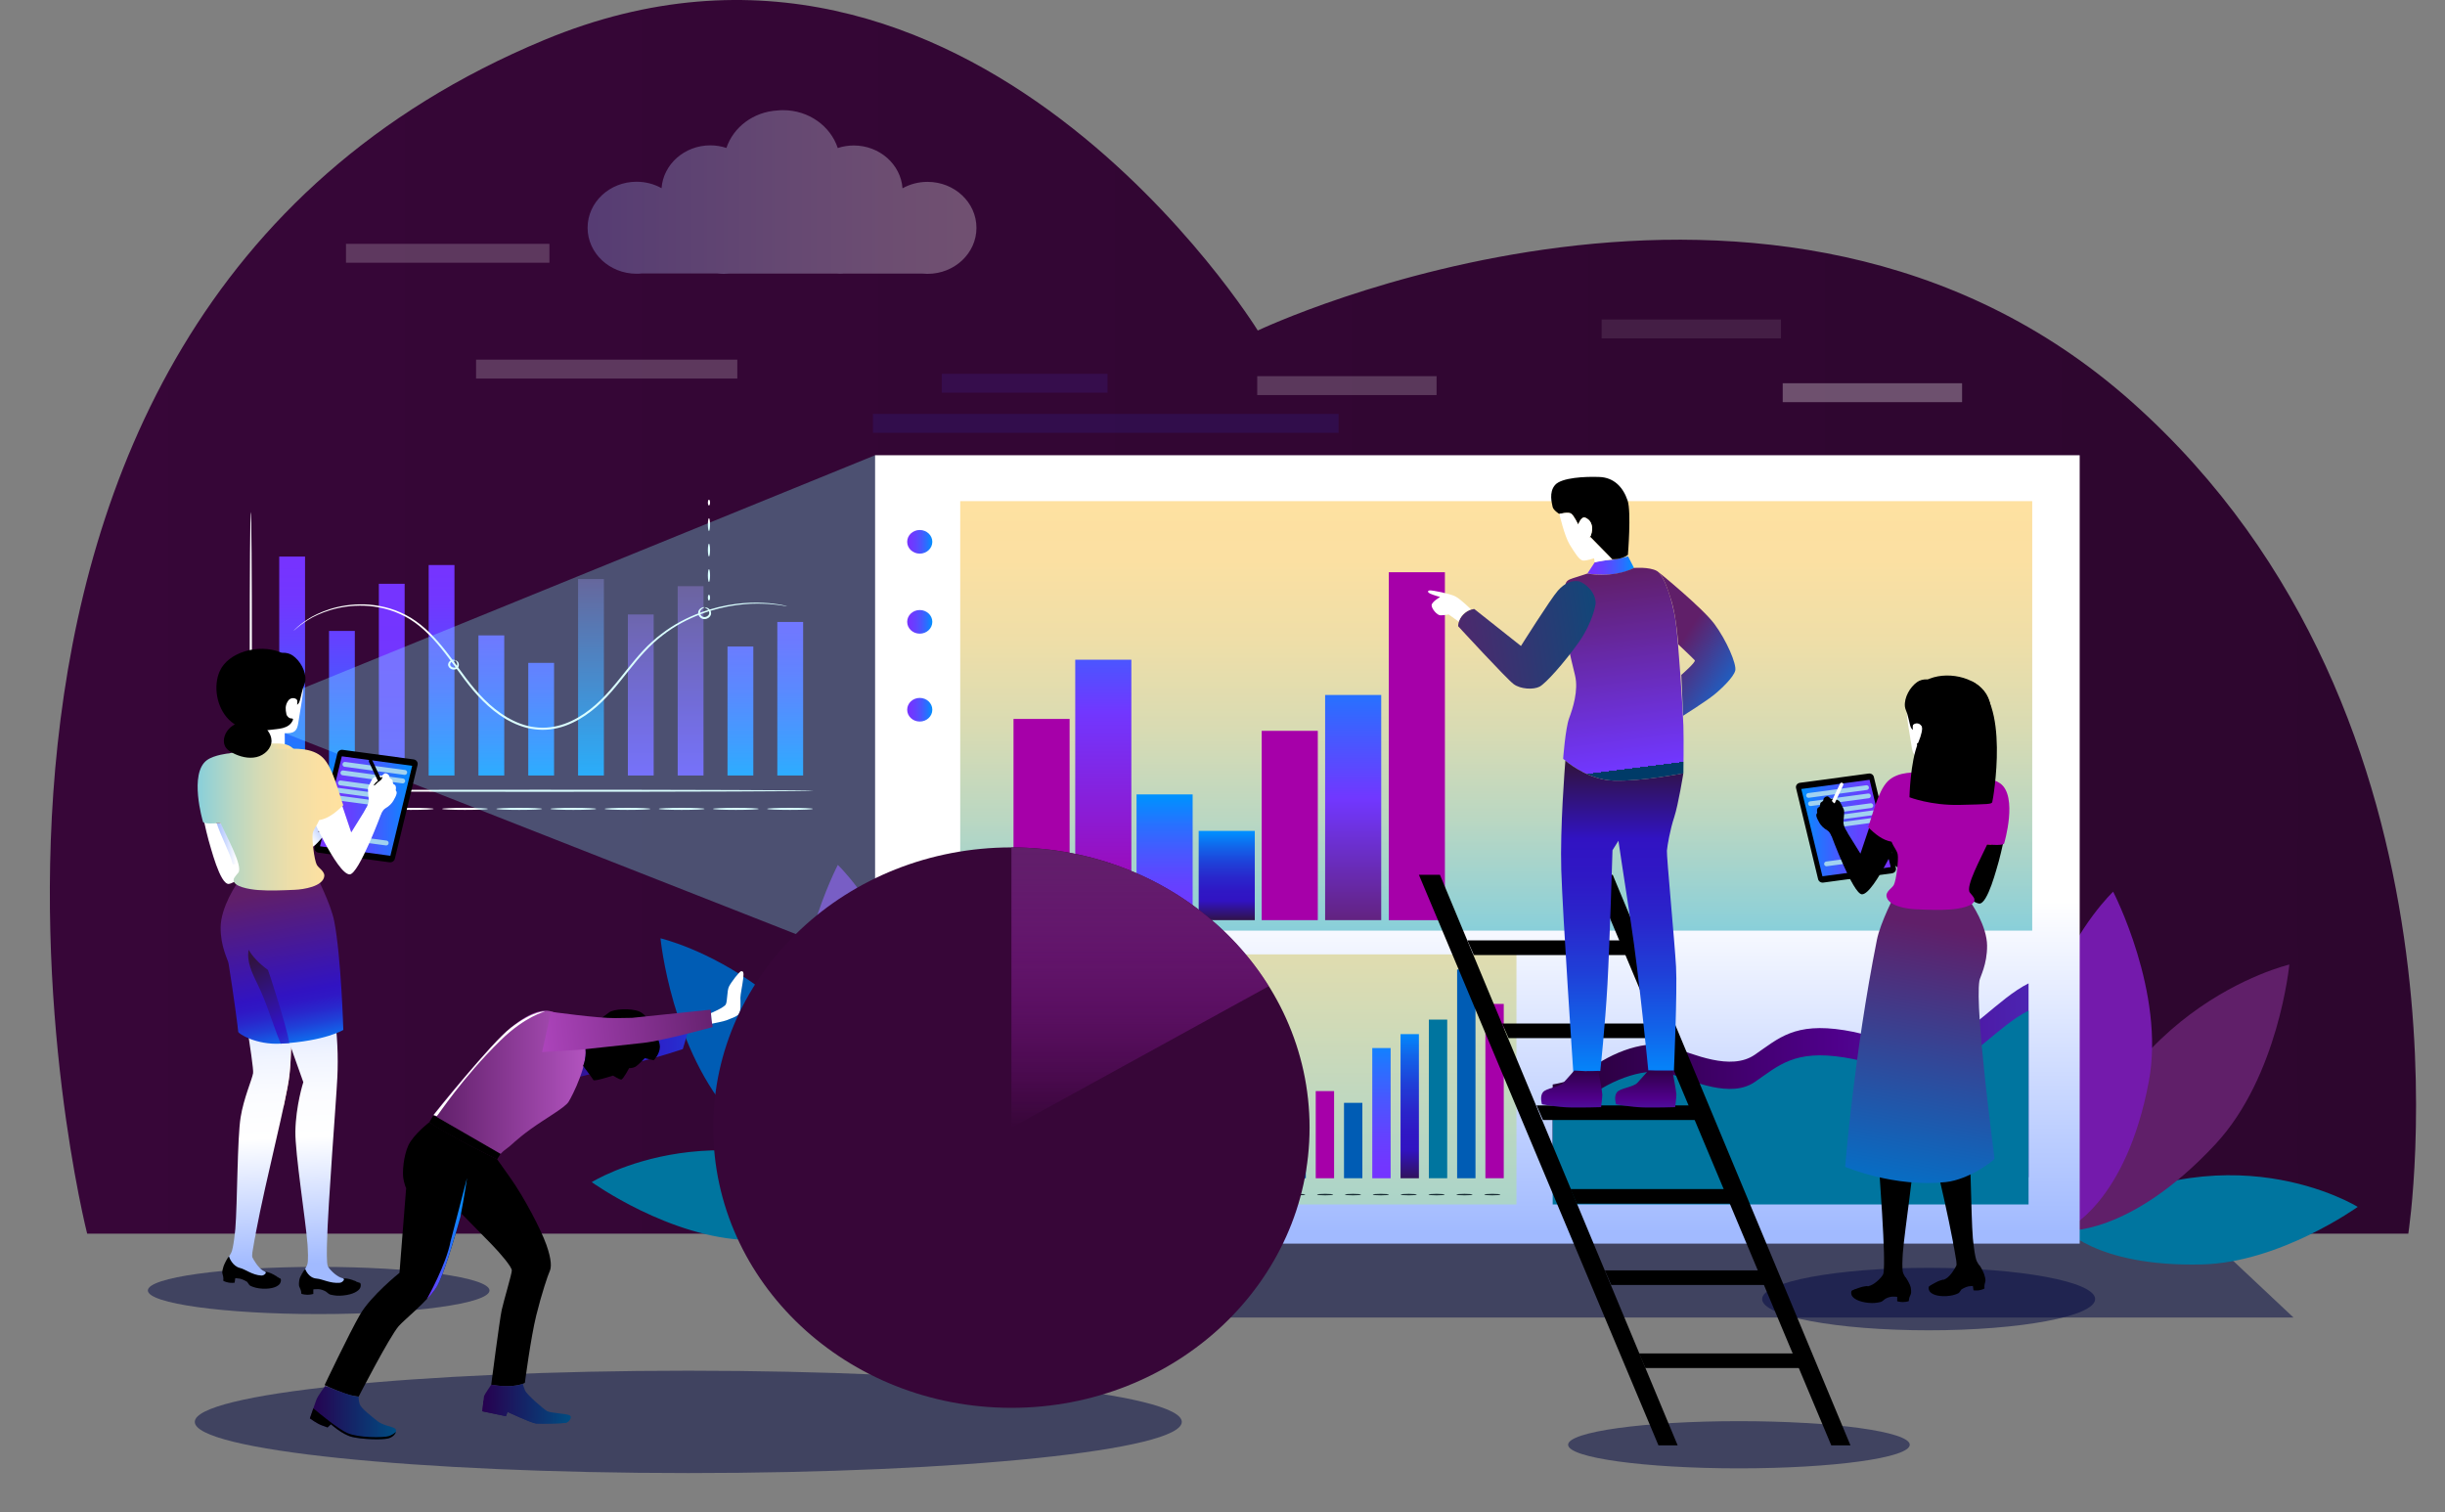 <svg width="742" height="459" viewBox="0 0 742 459" fill="none" xmlns="http://www.w3.org/2000/svg">
<rect x="0" y="0" width="742" height="459" fill="#808080" stroke="none"/>
<g clip-path="url(#clip0)">
<path opacity="0.5" d="M696.016 399.831H283.906V371.369H665.731L696.016 399.831Z" fill="#000640"/>
<path opacity="0.5" fill-rule="evenodd" clip-rule="evenodd" d="M358.647 431.505C358.647 440.076 291.594 447.033 208.882 447.033C126.169 447.033 59.117 440.085 59.117 431.505C59.117 422.933 126.169 415.976 208.882 415.976C291.604 415.985 358.647 422.933 358.647 431.505Z" fill="#000640"/>
<path d="M26.449 374.375H730.866C730.866 374.375 755.258 218.346 647.006 122.015C538.754 25.684 381.709 100.305 381.709 100.305C381.709 100.305 294.232 -41.524 165.195 12.118C-43.688 98.949 26.449 374.375 26.449 374.375Z" fill="url(#paint0_linear)"/>
<path d="M92.572 168.905H84.742V235.338H92.572V168.905Z" fill="url(#paint1_linear)"/>
<path d="M107.681 191.472H99.851V235.347H107.681V191.472Z" fill="url(#paint2_linear)"/>
<path d="M122.8 177.165H114.97V235.677H122.8V177.165Z" fill="url(#paint3_linear)"/>
<path d="M137.919 171.474H130.089V235.347H137.919V171.474Z" fill="url(#paint4_linear)"/>
<path d="M153.028 192.827H145.198V235.347H153.028V192.827Z" fill="url(#paint5_linear)"/>
<path d="M168.147 201.167H160.317V235.347H168.147V201.167Z" fill="url(#paint6_linear)"/>
<path d="M183.266 175.729H175.436V235.347H183.266V175.729Z" fill="url(#paint7_linear)"/>
<path d="M198.375 186.477H190.545V235.347H198.375V186.477Z" fill="url(#paint8_linear)"/>
<path d="M213.494 177.887H205.664V235.347H213.494V177.887Z" fill="url(#paint9_linear)"/>
<path d="M228.613 196.199H220.783V235.347H228.613V196.199Z" fill="url(#paint10_linear)"/>
<path d="M243.732 188.751H235.902V235.347H243.732V188.751Z" fill="url(#paint11_linear)"/>
<path d="M238.882 183.97C238.882 183.979 238.721 183.961 238.408 183.917C238.066 183.863 237.61 183.801 237.041 183.712C236.443 183.605 235.693 183.515 234.811 183.435C234.364 183.39 233.89 183.346 233.377 183.292C232.865 183.275 232.324 183.248 231.745 183.221C229.439 183.123 226.601 183.185 223.355 183.649C220.119 184.095 216.465 184.934 212.64 186.387C208.825 187.841 204.82 189.893 201.09 192.801C197.303 195.655 194 199.446 190.745 203.575C187.461 207.669 184.111 212.165 179.451 215.786C177.144 217.597 174.525 219.167 171.611 220.237C168.698 221.29 165.452 221.744 162.263 221.316C159.055 220.951 156.084 219.711 153.446 218.177C150.826 216.589 148.501 214.689 146.451 212.629C142.313 208.517 139.314 203.843 136.144 199.669C133.012 195.476 129.709 191.65 125.847 188.894C123.939 187.493 121.86 186.486 119.801 185.665C117.722 184.88 115.616 184.398 113.594 184.095C109.522 183.524 105.745 183.854 102.566 184.541C99.377 185.237 96.776 186.334 94.764 187.378C92.79 188.501 91.357 189.527 90.455 190.285C90.028 190.651 89.687 190.945 89.43 191.159C89.193 191.356 89.07 191.454 89.06 191.445C89.051 191.436 89.165 191.329 89.383 191.115C89.63 190.883 89.952 190.58 90.37 190.196C91.253 189.402 92.667 188.341 94.641 187.172C96.653 186.084 99.263 184.942 102.49 184.202C105.698 183.48 109.522 183.105 113.67 183.658C115.729 183.952 117.874 184.425 120 185.219C122.098 186.04 124.243 187.074 126.188 188.484C130.136 191.266 133.487 195.129 136.647 199.33C139.836 203.522 142.845 208.16 146.926 212.201C148.947 214.234 151.244 216.089 153.797 217.641C156.379 219.14 159.254 220.344 162.348 220.692C165.423 221.102 168.546 220.665 171.374 219.648C174.202 218.614 176.765 217.08 179.033 215.305C183.608 211.755 186.948 207.304 190.251 203.21C191.903 201.158 193.535 199.16 195.262 197.323C196.135 196.413 196.99 195.512 197.929 194.709C198.394 194.299 198.85 193.898 199.305 193.496C199.77 193.113 200.254 192.756 200.729 192.381C204.525 189.456 208.587 187.395 212.45 185.959C216.322 184.514 220.014 183.703 223.289 183.283C226.563 182.855 229.42 182.82 231.735 182.953C232.314 182.989 232.865 183.016 233.377 183.052C233.89 183.114 234.364 183.168 234.811 183.221C235.703 183.319 236.443 183.426 237.041 183.551C237.61 183.667 238.066 183.747 238.398 183.819C238.73 183.926 238.882 183.961 238.882 183.97ZM76.115 239.976C75.934 239.976 75.783 221.031 75.783 197.671C75.783 174.301 75.925 155.356 76.115 155.356C76.295 155.356 76.447 174.293 76.447 197.671C76.447 221.031 76.305 239.976 76.115 239.976ZM246.921 239.976C246.921 240.145 209.783 240.288 163.981 240.288C118.159 240.288 81.031 240.154 81.031 239.976C81.031 239.806 118.159 239.664 163.981 239.664C209.783 239.664 246.921 239.806 246.921 239.976ZM95.903 245.203C95.903 245.372 93.303 245.515 90.095 245.515C86.887 245.515 84.286 245.372 84.286 245.203C84.286 245.033 86.887 244.891 90.095 244.891C93.303 244.891 95.903 245.033 95.903 245.203ZM115.179 245.47C115.179 245.64 112.066 245.783 108.232 245.783C104.397 245.783 101.284 245.64 101.284 245.47C101.284 245.301 104.397 245.158 108.232 245.158C112.066 245.158 115.179 245.301 115.179 245.47ZM131.617 245.47C131.617 245.64 128.504 245.783 124.67 245.783C120.835 245.783 117.722 245.64 117.722 245.47C117.722 245.301 120.835 245.158 124.67 245.158C128.514 245.158 131.617 245.301 131.617 245.47ZM148.055 245.47C148.055 245.64 144.942 245.783 141.108 245.783C137.274 245.783 134.161 245.64 134.161 245.47C134.161 245.301 137.264 245.158 141.108 245.158C144.952 245.158 148.055 245.301 148.055 245.47ZM164.503 245.47C164.503 245.64 161.39 245.783 157.555 245.783C153.721 245.783 150.608 245.64 150.608 245.47C150.608 245.301 153.721 245.158 157.555 245.158C161.39 245.158 164.503 245.301 164.503 245.47ZM180.941 245.47C180.941 245.64 177.828 245.783 173.993 245.783C170.159 245.783 167.046 245.64 167.046 245.47C167.046 245.301 170.159 245.158 173.993 245.158C177.828 245.158 180.941 245.301 180.941 245.47ZM197.379 245.47C197.379 245.64 194.266 245.783 190.432 245.783C186.597 245.783 183.484 245.64 183.484 245.47C183.484 245.301 186.597 245.158 190.432 245.158C194.266 245.158 197.379 245.301 197.379 245.47ZM213.817 245.47C213.817 245.64 210.704 245.783 206.87 245.783C203.035 245.783 199.922 245.64 199.922 245.47C199.922 245.301 203.035 245.158 206.87 245.158C210.704 245.158 213.817 245.301 213.817 245.47ZM230.255 245.47C230.255 245.64 227.142 245.783 223.308 245.783C219.473 245.783 216.36 245.64 216.36 245.47C216.36 245.301 219.473 245.158 223.308 245.158C227.151 245.158 230.255 245.301 230.255 245.47ZM246.693 245.47C246.693 245.64 243.58 245.783 239.746 245.783C235.911 245.783 232.798 245.64 232.798 245.47C232.798 245.301 235.911 245.158 239.746 245.158C243.59 245.158 246.693 245.301 246.693 245.47Z" fill="white"/>
<path d="M138.251 200.462C138.232 200.382 138.925 200.48 139.191 201.319C139.305 201.711 139.305 202.264 138.877 202.746C138.46 203.236 137.625 203.343 136.998 203.058C136.362 202.799 135.888 202.148 136.002 201.524C136.097 200.917 136.543 200.543 136.932 200.364C137.776 199.99 138.317 200.409 138.242 200.454C138.213 200.543 137.729 200.373 137.169 200.739C136.903 200.917 136.638 201.23 136.609 201.586C136.571 201.934 136.837 202.309 137.273 202.496C137.71 202.675 138.185 202.621 138.441 202.362C138.707 202.113 138.783 201.711 138.745 201.408C138.659 200.775 138.194 200.552 138.251 200.462ZM213.921 184.425C213.921 184.389 214.073 184.336 214.367 184.381C214.652 184.425 215.06 184.604 215.392 184.996C215.725 185.371 215.971 186.049 215.668 186.726C215.373 187.378 214.633 187.886 213.75 187.886C212.83 187.886 212.156 187.19 211.966 186.557C211.738 185.897 211.957 185.21 212.336 184.853C213.115 184.122 213.845 184.238 213.826 184.291C213.864 184.389 213.209 184.479 212.697 185.13C212.45 185.442 212.355 185.906 212.536 186.379C212.716 186.842 213.181 187.27 213.76 187.27C214.339 187.279 214.899 186.914 215.117 186.494C215.345 186.066 215.231 185.585 215.013 185.255C214.567 184.559 213.902 184.523 213.921 184.425Z" fill="white"/>
<path d="M215.155 153.412C214.975 153.412 214.823 153.011 214.823 152.52C214.823 152.029 214.975 151.628 215.155 151.628C215.335 151.628 215.486 152.029 215.486 152.52C215.477 153.011 215.335 153.412 215.155 153.412ZM215.155 161.136C214.975 161.136 214.823 160.271 214.823 159.201C214.823 158.13 214.975 157.265 215.155 157.265C215.335 157.265 215.486 158.13 215.486 159.201C215.477 160.271 215.335 161.136 215.155 161.136ZM215.155 168.87C214.975 168.87 214.823 168.004 214.823 166.934C214.823 165.864 214.975 164.998 215.155 164.998C215.335 164.998 215.486 165.864 215.486 166.934C215.477 168.004 215.335 168.87 215.155 168.87ZM215.155 176.603C214.975 176.603 214.823 175.738 214.823 174.667C214.823 173.597 214.975 172.732 215.155 172.732C215.335 172.732 215.486 173.597 215.486 174.667C215.477 175.738 215.335 176.603 215.155 176.603ZM215.155 182.249C214.975 182.249 214.823 181.847 214.823 181.357C214.823 180.866 214.975 180.465 215.155 180.465C215.335 180.465 215.486 180.866 215.486 181.357C215.477 181.847 215.335 182.249 215.155 182.249Z" fill="white"/>
<path d="M269.822 364.733C269.822 364.733 260.141 377.069 227.275 376.329C203.32 375.793 179.574 358.748 179.574 358.748C179.574 358.748 220.223 333.435 269.822 364.733Z" fill="#00759F"/>
<path d="M269.31 366.026C269.31 366.026 249.483 368.033 223.032 339.625C203.757 318.914 200.444 284.752 200.444 284.752C200.444 284.752 258.3 298.202 269.31 366.026Z" fill="#005CB4"/>
<path d="M268.417 365.518C268.417 365.518 250.347 357.598 243.362 320.421C238.265 293.323 254.257 262.48 254.257 262.48C254.257 262.48 296.33 302.127 268.417 365.518Z" fill="#741AAC"/>
<path d="M625.832 372.208C625.832 372.208 635.455 384.472 668.113 383.732C691.916 383.197 715.51 366.258 715.51 366.258C715.51 366.258 675.117 341.105 625.832 372.208Z" fill="#00759F"/>
<path d="M626.335 373.492C626.335 373.492 646.028 375.49 672.318 347.251C691.479 326.674 694.763 292.717 694.763 292.717C694.763 292.717 637.278 306.096 626.335 373.492Z" fill="#601F69"/>
<path d="M627.227 372.993C627.227 372.993 645.183 365.117 652.121 328.181C657.18 301.253 641.292 270.605 641.292 270.605C641.292 270.605 599.485 310.003 627.227 372.993Z" fill="#741AAC"/>
<path opacity="0.3" d="M91.945 208.865L265.57 138.151L484.238 378.879L86.412 222.494" fill="#83FFFF"/>
<path d="M631.137 138.151H265.57V377.408H631.137V138.151Z" fill="url(#paint12_linear)"/>
<path d="M616.73 152.083H291.404V282.424H616.73V152.083Z" fill="url(#paint13_linear)"/>
<path d="M460.208 289.631H291.404V365.527H460.208V289.631Z" fill="url(#paint14_linear)"/>
<path d="M399.922 221.789H382.896V279.24H399.922V221.789Z" fill="#A600A9"/>
<path d="M419.169 210.907H402.143V279.24H419.169V210.907Z" fill="url(#paint15_linear)"/>
<path d="M438.493 173.659H421.466V279.249H438.493V173.659Z" fill="#A600A9"/>
<path d="M279.123 168.013C281.23 168.013 282.938 166.408 282.938 164.428C282.938 162.447 281.23 160.842 279.123 160.842C277.016 160.842 275.308 162.447 275.308 164.428C275.308 166.408 277.016 168.013 279.123 168.013Z" fill="url(#paint16_linear)"/>
<path d="M279.123 192.301C281.23 192.301 282.938 190.696 282.938 188.715C282.938 186.735 281.23 185.13 279.123 185.13C277.016 185.13 275.308 186.735 275.308 188.715C275.308 190.696 277.016 192.301 279.123 192.301Z" fill="url(#paint17_linear)"/>
<path d="M279.123 218.97C281.23 218.97 282.938 217.365 282.938 215.385C282.938 213.405 281.23 211.799 279.123 211.799C277.016 211.799 275.308 213.405 275.308 215.385C275.308 217.365 277.016 218.97 279.123 218.97Z" fill="url(#paint18_linear)"/>
<path d="M587.593 317.13C574.866 320.617 574.914 315.069 559.728 312.643C544.552 310.217 539.845 315.069 532.528 320.091C525.22 325.104 513.916 319.85 506.95 317.62C499.974 315.39 489.534 318.896 481.401 325.211C478.734 327.289 475.004 328.457 471.207 329.109V357.25H615.62V298.425C606.281 303.099 597.739 314.347 587.593 317.13Z" fill="url(#paint19_linear)"/>
<path d="M587.593 325.398C574.866 328.886 574.914 323.338 559.728 320.912C544.552 318.485 539.845 323.338 532.528 328.359C525.21 333.381 513.916 328.119 506.95 325.889C499.974 323.659 489.534 327.164 481.401 333.479C478.734 335.557 475.004 336.726 471.207 337.377V365.518H615.62V306.694C606.281 311.377 597.739 322.615 587.593 325.398Z" fill="#00759F"/>
<path d="M324.603 218.177H307.576V279.24H324.603V218.177Z" fill="#A600A9"/>
<path d="M343.338 200.204H326.311V279.24H343.338V200.204Z" fill="url(#paint20_linear)"/>
<path d="M361.94 241.082H344.913V279.249H361.94V241.082Z" fill="url(#paint21_linear)"/>
<path d="M380.798 252.16H363.772V279.24H380.798V252.16Z" fill="url(#paint22_linear)"/>
<path d="M422.026 318.057H416.455V357.571H422.026V318.057Z" fill="url(#paint23_linear)"/>
<path d="M413.446 334.683H407.875V357.562H413.446V334.683Z" fill="#005CB4"/>
<path d="M404.867 331.116H399.296V357.571H404.867V331.116Z" fill="#A600A9"/>
<path d="M396.287 346.903H390.716V357.571H396.287V346.903Z" fill="#005CB4"/>
<path d="M439.195 309.423H433.624V357.562H439.195V309.423Z" fill="#00759F"/>
<path d="M430.606 313.829H425.035V357.571H430.606V313.829Z" fill="url(#paint24_linear)"/>
<path d="M456.354 304.66H450.783V357.562H456.354V304.66Z" fill="#A600A9"/>
<path d="M447.775 294.215H442.204V357.571H447.775V294.215Z" fill="#005CB4"/>
<path d="M396.134 362.53C396.134 362.655 395.034 362.753 393.667 362.753C392.31 362.753 391.199 362.655 391.199 362.53C391.199 362.405 392.3 362.298 393.667 362.298C395.034 362.298 396.134 362.405 396.134 362.53ZM404.6 362.53C404.6 362.655 403.499 362.753 402.133 362.753C400.775 362.753 399.675 362.655 399.675 362.53C399.675 362.405 400.775 362.298 402.133 362.298C403.499 362.298 404.6 362.405 404.6 362.53ZM413.057 362.53C413.057 362.655 411.956 362.753 410.598 362.753C409.241 362.753 408.14 362.655 408.14 362.53C408.14 362.405 409.241 362.298 410.598 362.298C411.956 362.298 413.057 362.405 413.057 362.53ZM421.513 362.53C421.513 362.655 420.412 362.753 419.055 362.753C417.698 362.753 416.587 362.655 416.587 362.53C416.587 362.405 417.688 362.298 419.055 362.298C420.412 362.298 421.513 362.405 421.513 362.53ZM429.979 362.53C429.979 362.655 428.878 362.753 427.521 362.753C426.163 362.753 425.053 362.655 425.053 362.53C425.053 362.405 426.154 362.298 427.521 362.298C428.878 362.298 429.979 362.405 429.979 362.53ZM438.435 362.53C438.435 362.655 437.334 362.753 435.967 362.753C434.61 362.753 433.5 362.655 433.5 362.53C433.5 362.405 434.601 362.298 435.967 362.298C437.334 362.298 438.435 362.405 438.435 362.53ZM446.901 362.53C446.901 362.655 445.8 362.753 444.433 362.753C443.076 362.753 441.975 362.655 441.975 362.53C441.975 362.405 443.076 362.298 444.433 362.298C445.79 362.298 446.901 362.405 446.901 362.53ZM455.357 362.53C455.357 362.655 454.256 362.753 452.89 362.753C451.532 362.753 450.431 362.655 450.431 362.53C450.431 362.405 451.532 362.298 452.89 362.298C454.256 362.298 455.357 362.405 455.357 362.53Z" fill="#1A2E35"/>
<path opacity="0.5" d="M96.71 398.788C125.34 398.788 148.549 395.581 148.549 391.625C148.549 387.67 125.34 384.463 96.71 384.463C68.08 384.463 44.871 387.67 44.871 391.625C44.871 395.581 68.08 398.788 96.71 398.788Z" fill="#000640"/>
<path d="M102.385 228.603L95.476 257.128C95.286 257.904 95.846 258.671 96.691 258.778L118.197 261.677C118.947 261.775 119.649 261.32 119.82 260.633L126.729 232.118C126.919 231.342 126.359 230.575 125.524 230.459L104.018 227.56C103.258 227.453 102.556 227.908 102.385 228.603Z" fill="black"/>
<path d="M103.733 229.522L97.118 256.825L118.472 259.706L125.087 232.403L103.733 229.522Z" fill="url(#paint25_linear)"/>
<path d="M122.819 234.41L104.682 231.966" stroke="#A1D2F0" stroke-width="1.481" stroke-linecap="round" stroke-linejoin="round"/>
<path d="M122.212 236.997L104.065 234.544" stroke="#A1D2F0" stroke-width="1.481" stroke-linecap="round" stroke-linejoin="round"/>
<path d="M114.657 239.137L103.315 237.603" stroke="#A1D2F0" stroke-width="1.481" stroke-linecap="round" stroke-linejoin="round"/>
<path d="M113.85 241.35L102.509 239.824" stroke="#A1D2F0" stroke-width="1.481" stroke-linecap="round" stroke-linejoin="round"/>
<path d="M113.043 243.57L101.702 242.045" stroke="#A1D2F0" stroke-width="1.481" stroke-linecap="round" stroke-linejoin="round"/>
<path d="M117.2 255.826L105.868 254.301" stroke="#A1D2F0" stroke-width="1.481" stroke-linecap="round" stroke-linejoin="round"/>
<path d="M94.109 257.458C95.324 256.923 96.235 255.924 97.099 254.952C97.953 253.997 98.807 253.043 99.661 252.089C100.003 251.714 100.354 251.295 100.392 250.804C98.959 250.697 98.038 252.445 96.605 252.543C97.27 250.331 98.228 248.191 99.453 246.193C99.747 245.702 100.07 245.14 99.861 244.614C98.314 245.167 97.004 246.202 95.884 247.343C95.096 248.146 94.365 249.011 93.73 249.921C91.841 252.606 90.664 255.692 89.867 258.832" fill="url(#paint26_linear)"/>
<path d="M87.988 297.703L81.306 312.099C84.125 316.568 85.748 321.848 85.966 327.191C86.08 329.974 85.814 332.748 85.9 335.531C85.909 335.727 85.938 335.941 85.985 336.137C86.877 332.016 87.551 328.618 87.807 326.415C88.538 320.225 88.538 310.387 88.31 297.685C88.216 297.685 88.102 297.685 87.988 297.703Z" fill="#F2A181"/>
<path d="M87.949 280.435L72.593 268.26C72.593 268.26 65.446 277.366 68.141 286.152C69.47 290.469 71.131 292.619 71.852 294.67C72.526 296.588 77.148 323.694 76.806 325.683C76.465 327.664 73.978 333.212 73.029 339.045C71.985 345.458 72.061 365.108 71.406 373.055H71.397C71.397 373.055 70.875 378.986 70.125 380.28C69.385 381.573 68.331 383.018 68.151 384.775C68.046 385.792 68.644 386.871 69.888 387.469C71.131 388.067 71.966 387.442 72.412 387.496C75.013 387.79 75.478 389.645 79.938 390.341C81.315 390.555 83.422 390.118 84.627 389.226C85.101 388.878 85.082 388.316 84.817 387.924C84.551 387.54 81.258 386.479 79.777 385.578C78.363 384.722 76.977 382.367 76.588 381.564C76.493 381.359 76.512 380.77 76.598 380.03C76.797 378.763 77.025 377.443 77.272 376.079C77.471 375.106 77.632 374.402 77.632 374.402L77.585 374.393C80.84 357.125 86.895 334.309 87.825 326.442C88.85 317.656 88.433 301.61 87.949 280.435Z" fill="url(#paint27_linear)"/>
<path d="M84.97 389.512C85.292 388.985 85.378 388.2 85.074 388.004C84.656 387.737 83.157 386.809 82.293 386.434C81.43 386.06 80.053 385.73 80.537 385.979C81.022 386.229 80.129 387.148 79.323 387.094C76.523 386.934 74.463 385.186 72.869 384.811C70.572 384.267 69.604 381.716 69.5 381.306C69.063 381.564 68.057 383.625 67.848 384.267C67.668 384.856 67.326 385.917 67.507 386.523C67.63 386.943 67.896 387.79 67.763 388.682C67.763 388.682 68.218 389.012 69.414 389.244C70.174 389.396 71.198 389.271 71.198 389.271L71.398 387.915C71.398 387.915 72.024 387.897 72.821 388.049C73.619 388.2 74.919 388.914 74.995 389.003C75.317 389.36 75.574 390.02 75.991 390.216C77.111 390.742 78.241 391.001 79.664 391.081C82.663 391.224 84.41 390.404 84.97 389.512Z" fill="black"/>
<path d="M108.915 389.244C108.583 388.905 105.024 388.361 103.363 387.701C101.778 387.076 99.851 385.07 99.472 384.213C99.092 383.366 99.187 379.049 99.234 377.238C99.567 364.76 102.025 334.264 102.376 326.968C102.993 314.275 101.237 301.173 96.045 280.8L76.694 266.841C76.694 266.841 71.274 276.305 73.087 285.358C74.141 290.612 78.772 291.415 79.56 293.457C80.348 295.5 92.05 328.404 92.05 328.404C92.05 328.404 89.772 335.522 89.639 343.317C89.525 349.971 92.733 370.04 93.331 377.684C93.397 379.174 93.673 382.759 93.208 383.892C92.638 385.284 91.167 386.925 91.243 388.682C91.281 389.708 92.069 390.671 93.445 391.072C94.812 391.474 95.58 390.725 96.055 390.707C98.779 390.6 99.538 392.366 104.246 392.357C105.698 392.357 107.805 391.608 108.924 390.528C109.342 390.145 109.247 389.592 108.915 389.244Z" fill="url(#paint28_linear)"/>
<path d="M109.323 390.814C109.579 390.243 109.541 389.449 109.209 389.306C108.735 389.11 107.055 388.414 106.106 388.182C105.157 387.942 103.695 387.826 104.227 387.995C104.758 388.165 103.98 389.208 103.135 389.289C100.221 389.556 97.83 388.147 96.131 388.022C93.673 387.844 92.771 385.471 92.61 385.07C92.202 385.391 90.987 387.576 90.873 388.254C90.769 388.86 90.588 389.966 90.864 390.537C91.053 390.93 91.461 391.732 91.452 392.624C91.452 392.624 91.974 392.874 93.246 392.928C94.052 392.954 95.087 392.678 95.087 392.678V391.304C95.087 391.304 95.732 391.188 96.577 391.215C97.422 391.242 98.466 391.652 98.978 392.009C99.377 392.294 99.794 392.767 100.269 392.883C101.636 393.204 102.613 393.293 104.094 393.151C107.197 392.856 108.877 391.777 109.323 390.814Z" fill="black"/>
<path d="M73.002 266.725C71.692 268.081 67.013 275.413 66.956 281.371C66.909 287.338 69.168 291.165 69.367 292.405C70.847 301.52 72.29 312.509 72.29 313.107C72.29 313.705 77.795 317.156 85.197 316.719C98.874 315.908 104.189 312.545 104.189 312.545C104.189 312.545 103.543 290.469 101.436 279.587C100.383 274.138 95.78 265.352 95.78 265.352" fill="url(#paint29_linear)"/>
<path d="M60.521 242.893C60.521 242.893 62.722 253.177 63.301 255.005C63.88 256.834 66.737 268.456 69.442 268.251C72.147 268.046 86.981 256.415 86.981 256.415L84.883 252.463L71.824 258.314C71.824 258.314 70.647 245.033 69.613 241.867" fill="white"/>
<path d="M65.571 249.225C66.956 253.819 69.784 258.653 70.629 262.221C70.8 262.935 79.845 259.849 79.864 256.655" fill="url(#paint30_linear)"/>
<path d="M64.413 236.907C64.413 236.907 63.938 245.497 65.589 249.832C67.222 249.805 68.655 249.448 68.655 249.448L64.413 236.907Z" fill="#B03D44"/>
<path d="M90.057 201.675C92.667 204.851 92.154 209.328 91.509 213.298C91.186 215.304 90.854 217.311 90.531 219.318C90.379 220.273 90.171 221.316 89.383 221.932C88.586 222.547 87.447 222.538 86.412 222.503C86.422 224.162 86.431 225.821 86.441 227.489C83.413 227.551 80.395 227.569 77.368 227.524C77.368 226.356 77.092 225.196 76.589 224.144C75.109 224.117 74.122 222.726 73.543 221.441C72.879 219.969 72.385 218.426 71.92 216.883C71.293 214.841 70.696 212.762 70.639 210.631C70.582 208.499 71.123 206.287 72.556 204.646C73.533 203.522 74.871 202.728 76.238 202.059C78.117 201.14 80.367 200.418 82.303 201.221" fill="white"/>
<path d="M87.428 208.963C87.665 209.311 87.608 209.783 87.836 210.14C88.216 210.747 88.709 210.961 89.383 211.255C90.465 211.728 90.218 213.217 90.18 213.877C90.996 213.369 91.129 211.969 91.329 211.264C91.547 210.47 91.689 209.649 91.945 208.865C92.183 208.097 92.6 207.375 92.676 206.563C92.942 203.772 91.082 200.489 88.823 198.928C87.181 197.787 84.685 197.831 82.834 198.991C82.056 199.481 81.468 200.213 81.126 201.033C80.974 201.381 80.879 201.791 81.059 202.13" fill="black"/>
<path d="M72.869 228.675C73.021 227.703 73.305 226.57 74.264 226.186C74.53 226.079 74.824 226.044 75.118 226.017C78.07 225.714 81.04 225.58 84.002 225.624C85.226 225.642 86.498 225.705 87.599 226.213C89.317 227.025 90.266 228.764 91.101 230.396" fill="url(#paint31_linear)"/>
<path d="M96.833 247.326C96.833 248.235 96.292 249.457 96.121 249.93C95.448 250.26 92.771 250.795 91.234 250.135C90.892 247.129 89.022 241.349 89.022 241.349C89.022 241.349 96.833 246.487 96.833 247.326Z" fill="#B03D44"/>
<path d="M93.397 245.229C93.397 245.229 102.262 265.352 106.106 265.352C108.905 265.352 115.758 246.772 115.758 246.772L111.421 244.846L106.59 252.624L101.702 238.112" fill="white"/>
<path d="M110.566 246.228C110.566 246.228 111.999 244.106 111.895 242.598C111.857 242.027 111.487 239.289 111.791 238.754C112.094 238.219 112.825 236.453 113.243 236.114C113.66 235.775 115.198 235.222 115.577 235.463C115.957 235.703 116.422 234.58 117.049 234.678C117.675 234.776 118.187 235.266 118.187 235.802C118.187 236.337 119.023 236.435 119.127 236.827C119.231 237.22 119.184 237.559 119.336 237.853C119.488 238.147 119.953 238.005 120.114 238.736C120.266 239.405 120.067 239.467 120.114 239.815C120.162 240.154 120.475 240.127 120.37 240.779C120.266 241.43 119.791 242.277 119.374 243.008C118.956 243.74 118.102 244.659 116.954 245.31C116.394 245.631 116.081 246.193 115.54 247.138" fill="white"/>
<path d="M112.949 230.682C112.835 230.521 112.54 230.254 112.18 230.485C111.829 230.717 111.933 231.119 112.009 231.288C112.085 231.449 114.628 236.863 114.628 236.863C114.628 236.863 114.837 237.095 115.245 236.756C115.682 236.39 115.549 236.212 115.549 236.212C115.549 236.212 113.053 230.842 112.949 230.682Z" fill="black"/>
<path d="M115.701 235.846C115.198 236.685 114.619 236.952 114.106 237.407C113.698 237.764 113.746 237.996 113.3 238.37C114.087 238.317 113.955 237.88 114.97 237.184C115.445 236.863 115.929 236.515 116.024 235.971C116.062 235.793 115.824 235.686 115.701 235.846Z" fill="black"/>
<path d="M96.843 248.895C99.699 248.405 101.911 246.541 104.179 244.364C102.917 241.091 101.123 233.036 98.001 229.959C94.774 226.793 89.335 227.185 86.422 227.274C83.404 227.15 80.917 227.488 77.311 227.64C74.909 227.738 72.518 228.006 70.164 228.487C69.898 228.541 69.632 228.603 69.367 228.666V228.639C69.367 228.639 65.039 229.076 62.837 230.655C57.237 234.678 61.575 249.297 61.575 249.297C61.575 249.297 61.3 250.073 65.058 249.876C65.694 249.841 66.311 249.787 66.899 249.716C68.854 254.024 73.77 262.908 72.337 264.808C71.967 265.298 71.028 266.244 70.914 266.859C70.496 269.116 75.934 269.919 78.26 270.097C81.8 270.373 85.871 270.186 89.421 270.035C92.116 269.919 98.001 269.036 98.418 265.905C98.504 265.289 98.181 264.799 97.858 264.353C97.441 263.782 96.492 263.095 96.15 262.462C95.334 260.946 94.612 254.568 94.897 252.945C95.115 251.643 96.064 250.795 96.843 248.895Z" fill="url(#paint32_linear)"/>
<path d="M87.807 316.523C86.934 311.225 81.543 294.813 81.316 294.358C78.373 292.217 76.437 290.005 75.46 288.221C74.795 291.816 76.542 295.375 78.174 298.693C81.031 304.482 82.73 310.77 85.188 316.719" fill="url(#paint33_linear)"/>
<path d="M86.934 216.821C86.574 215.153 86.602 214.207 87.181 213.092C87.371 212.727 87.627 212.379 87.978 212.147C88.453 211.835 89.07 211.772 89.592 211.986C89.933 212.129 90.209 212.388 90.408 212.7C91.025 210.461 91.158 208.071 90.977 205.743C90.693 202.05 88.329 199.196 84.865 197.858C78.459 195.387 69.262 197.831 66.662 203.736C64.697 208.196 65.694 214.635 69.452 218.382C72.784 221.691 77.567 222.181 81.99 221.495C84.248 221.147 87.741 221.352 88.908 218.462C89.003 218.239 88.794 218.016 88.557 218.034C87.637 218.105 87.001 217.133 86.934 216.821Z" fill="black"/>
<path d="M74.444 219.425C72.603 218.935 70.61 219.907 69.376 221.298C67.953 222.895 67.345 225.384 68.665 227.043C69.158 227.667 69.87 228.104 70.591 228.488C72.793 229.638 75.393 230.316 77.842 229.754C80.281 229.192 82.426 227.132 82.398 224.768C82.369 222.627 80.708 220.843 79.028 219.399" fill="black"/>
<path opacity="0.5" d="M635.826 394.23C635.826 399.466 613.199 403.711 585.296 403.711C557.393 403.711 534.767 399.466 534.767 394.23C534.767 388.994 557.384 384.748 585.296 384.748C613.209 384.748 635.826 388.994 635.826 394.23Z" fill="#000640"/>
<path d="M568.669 235.757L575.369 263.416C575.549 264.166 575.008 264.906 574.192 265.022L553.331 267.84C552.61 267.939 551.917 267.493 551.756 266.824L545.055 239.164C544.875 238.406 545.416 237.666 546.232 237.559L567.093 234.749C567.824 234.642 568.507 235.088 568.669 235.757Z" fill="black"/>
<path d="M567.368 236.649L573.784 263.14L553.066 265.932L546.65 239.441L567.368 236.649Z" fill="url(#paint34_linear)"/>
<path d="M548.842 241.394L566.448 239.022" stroke="#A1D2F0" stroke-width="1.436" stroke-linecap="round" stroke-linejoin="round"/>
<path d="M549.439 243.901L567.035 241.528" stroke="#A1D2F0" stroke-width="1.436" stroke-linecap="round" stroke-linejoin="round"/>
<path d="M556.767 245.979L567.767 244.489" stroke="#A1D2F0" stroke-width="1.436" stroke-linecap="round" stroke-linejoin="round"/>
<path d="M557.545 248.128L568.545 246.639" stroke="#A1D2F0" stroke-width="1.436" stroke-linecap="round" stroke-linejoin="round"/>
<path d="M558.333 250.278L569.333 248.797" stroke="#A1D2F0" stroke-width="1.436" stroke-linecap="round" stroke-linejoin="round"/>
<path d="M554.299 262.168L565.299 260.687" stroke="#A1D2F0" stroke-width="1.436" stroke-linecap="round" stroke-linejoin="round"/>
<path d="M576.698 263.755C575.521 263.229 574.638 262.266 573.803 261.32C572.977 260.393 572.142 259.465 571.316 258.537C570.984 258.172 570.643 257.77 570.605 257.298C572 257.191 572.892 258.885 574.278 258.983C573.632 256.834 572.702 254.756 571.516 252.82C571.231 252.347 570.918 251.794 571.117 251.286C572.617 251.821 573.888 252.829 574.98 253.935C575.749 254.711 576.451 255.549 577.068 256.432C578.9 259.037 580.039 262.034 580.817 265.075" fill="black"/>
<path d="M582.63 302.778L589.102 316.746C586.369 321.081 584.793 326.201 584.585 331.383C584.48 334.077 584.727 336.78 584.651 339.473C584.642 339.661 584.613 339.866 584.566 340.062C583.702 336.066 583.047 332.775 582.8 330.625C582.089 324.622 582.089 315.078 582.316 302.76C582.421 302.769 582.525 302.769 582.63 302.778Z" fill="#F2A181"/>
<path d="M582.677 286.036L597.568 274.227C597.568 274.227 604.496 283.057 601.886 291.584C600.605 295.776 598.992 297.855 598.289 299.844C597.634 301.699 593.155 328.003 593.487 329.92C593.819 331.847 596.23 337.225 597.15 342.88C598.166 349.097 598.09 368.158 598.726 375.874H598.735C598.735 375.874 599.248 381.627 599.969 382.875C600.691 384.133 601.706 385.533 601.886 387.228C601.991 388.209 601.402 389.262 600.197 389.842C598.992 390.421 598.185 389.815 597.748 389.868C595.224 390.154 594.778 391.956 590.45 392.624C589.112 392.83 587.071 392.41 585.894 391.536C585.439 391.197 585.458 390.653 585.714 390.279C585.97 389.904 589.159 388.869 590.602 388.004C591.978 387.175 593.316 384.891 593.696 384.106C593.791 383.901 593.772 383.339 593.686 382.617C593.487 381.386 593.269 380.101 593.031 378.79C592.842 377.845 592.69 377.158 592.69 377.158L592.737 377.149C589.586 360.407 583.711 338.269 582.81 330.634C581.794 322.134 582.202 306.578 582.677 286.036Z" fill="black"/>
<path d="M585.562 391.831C585.249 391.322 585.164 390.555 585.458 390.368C585.866 390.109 587.318 389.208 588.153 388.843C588.988 388.477 590.327 388.156 589.852 388.397C589.387 388.637 590.251 389.529 591.029 389.476C593.743 389.324 595.746 387.621 597.293 387.264C599.523 386.738 600.463 384.267 600.558 383.865C600.985 384.115 601.962 386.113 602.162 386.738C602.342 387.308 602.665 388.343 602.494 388.932C602.38 389.342 602.114 390.163 602.247 391.019C602.247 391.019 601.81 391.34 600.643 391.563C599.903 391.706 598.916 391.581 598.916 391.581L598.726 390.261C598.726 390.261 598.118 390.243 597.35 390.386C596.581 390.537 595.319 391.224 595.243 391.313C594.93 391.661 594.683 392.294 594.275 392.491C593.193 393.008 592.092 393.249 590.716 393.329C587.802 393.499 586.103 392.705 585.562 391.831Z" fill="black"/>
<path d="M562.337 391.581C562.66 391.251 566.105 390.725 567.728 390.082C569.266 389.476 571.135 387.531 571.496 386.702C571.857 385.872 571.771 381.689 571.733 379.932C571.41 367.828 569.028 338.251 568.687 331.169C568.089 318.86 569.788 306.15 574.827 286.384L593.6 272.844C593.6 272.844 598.858 282.031 597.093 290.808C596.068 295.901 591.578 296.686 590.819 298.666C590.06 300.646 578.709 332.56 578.709 332.56C578.709 332.56 580.92 339.464 581.044 347.019C581.158 353.477 578.035 372.939 577.456 380.351C577.39 381.805 577.124 385.275 577.579 386.372C578.139 387.728 579.554 389.315 579.487 391.019C579.449 392.009 578.69 392.954 577.352 393.338C576.023 393.73 575.283 392.999 574.827 392.981C572.179 392.874 571.448 394.587 566.883 394.587C565.479 394.587 563.429 393.855 562.347 392.812C561.92 392.446 562.015 391.911 562.337 391.581Z" fill="black"/>
<path d="M561.949 393.097C561.702 392.544 561.731 391.777 562.063 391.634C562.518 391.438 564.151 390.769 565.071 390.537C565.992 390.305 567.416 390.198 566.894 390.359C566.372 390.528 567.131 391.536 567.947 391.608C570.775 391.866 573.091 390.502 574.743 390.377C577.125 390.198 577.998 387.897 578.159 387.514C578.558 387.826 579.735 389.949 579.839 390.6C579.944 391.188 580.114 392.259 579.849 392.821C579.668 393.204 579.27 393.98 579.279 394.845C579.279 394.845 578.776 395.095 577.542 395.14C576.764 395.166 575.758 394.899 575.758 394.899V393.57C575.758 393.57 575.132 393.454 574.316 393.49C573.49 393.516 572.484 393.909 571.99 394.266C571.601 394.542 571.193 395.006 570.737 395.113C569.418 395.425 568.469 395.514 567.027 395.381C564.009 395.077 562.376 394.034 561.949 393.097Z" fill="black"/>
<path d="M597.179 272.737C598.451 274.048 602.987 281.157 603.035 286.946C603.082 292.735 600.89 296.445 600.7 297.649C599.257 306.489 605.275 350.988 605.275 351.568C605.275 352.148 597.616 357.972 590.469 358.739C574.771 360.425 559.965 354.101 559.965 354.101C559.965 354.101 562.661 319.957 569.599 285.216C570.652 279.935 575.084 271.408 575.084 271.408" fill="url(#paint35_linear)"/>
<path d="M609.28 249.618C609.28 249.618 607.144 259.59 606.584 261.365C606.024 263.14 603.253 274.414 600.624 274.218C597.995 274.022 583.607 262.73 583.607 262.73L585.648 258.903L598.318 264.576C598.318 264.576 599.466 251.687 600.463 248.619" fill="black"/>
<path d="M605.502 243.82C605.502 243.82 605.967 252.151 604.354 256.361C602.769 256.334 601.383 255.995 601.383 255.995L605.502 243.82Z" fill="#B03D44"/>
<path d="M580.627 209.641C578.093 212.727 578.596 217.062 579.222 220.915C579.536 222.859 579.849 224.813 580.171 226.757C580.323 227.685 580.523 228.693 581.291 229.29C582.06 229.888 583.171 229.879 584.167 229.843C584.158 231.458 584.148 233.063 584.139 234.678C587.071 234.74 590.004 234.758 592.937 234.713C592.937 233.581 593.202 232.457 593.696 231.431C595.129 231.404 596.088 230.057 596.648 228.809C597.293 227.382 597.767 225.883 598.223 224.385C598.83 222.404 599.409 220.38 599.466 218.319C599.523 216.259 599.001 214.109 597.606 212.513C596.657 211.425 595.357 210.657 594.028 210.006C592.206 209.114 590.023 208.41 588.144 209.186" fill="white"/>
<path d="M583.18 216.714C582.952 217.053 583 217.508 582.791 217.855C582.43 218.444 581.946 218.649 581.291 218.935C580.238 219.399 580.485 220.835 580.513 221.486C579.716 220.986 579.592 219.639 579.403 218.944C579.184 218.177 579.052 217.383 578.805 216.616C578.577 215.866 578.169 215.171 578.093 214.386C577.837 211.674 579.64 208.499 581.823 206.974C583.408 205.868 585.837 205.912 587.631 207.036C588.39 207.509 588.96 208.222 589.292 209.016C589.434 209.355 589.539 209.757 589.358 210.078" fill="black"/>
<path d="M597.302 235.828C597.15 234.883 596.885 233.786 595.945 233.411C595.689 233.304 595.404 233.277 595.119 233.251C592.253 232.956 589.377 232.823 586.502 232.867C585.315 232.885 584.082 232.938 583.019 233.438C581.348 234.223 580.428 235.918 579.621 237.496" fill="url(#paint36_linear)"/>
<path d="M574.059 253.917C574.059 254.8 574.581 255.978 574.752 256.45C575.407 256.762 578.007 257.289 579.497 256.655C579.82 253.739 581.642 248.128 581.642 248.128C581.642 248.128 574.059 253.105 574.059 253.917Z" fill="#B03D44"/>
<path d="M577.391 251.883C577.391 251.883 568.792 271.399 565.071 271.399C562.357 271.399 555.704 253.382 555.704 253.382L559.908 251.509L564.597 259.055L569.342 244.98" fill="black"/>
<path d="M560.734 252.865C560.734 252.865 559.339 250.804 559.443 249.341C559.481 248.779 559.832 246.13 559.538 245.613C559.244 245.096 558.542 243.383 558.134 243.053C557.726 242.723 556.236 242.188 555.875 242.429C555.514 242.67 555.059 241.572 554.451 241.671C553.844 241.769 553.341 242.241 553.341 242.759C553.341 243.276 552.534 243.374 552.43 243.758C552.325 244.141 552.373 244.471 552.231 244.757C552.079 245.042 551.633 244.899 551.471 245.613C551.329 246.264 551.519 246.327 551.471 246.657C551.424 246.987 551.12 246.96 551.215 247.593C551.319 248.226 551.775 249.047 552.183 249.761C552.591 250.474 553.417 251.357 554.527 251.99C555.078 252.303 555.372 252.847 555.894 253.765" fill="black"/>
<path d="M558.428 237.782C558.532 237.63 558.827 237.371 559.168 237.594C559.51 237.817 559.405 238.21 559.33 238.37C559.254 238.531 556.786 243.776 556.786 243.776C556.786 243.776 556.577 243.999 556.188 243.669C555.761 243.321 555.894 243.142 555.894 243.142C555.894 243.142 558.324 237.933 558.428 237.782Z" fill="white"/>
<path d="M555.751 242.786C556.235 243.597 556.795 243.856 557.298 244.302C557.697 244.65 557.64 244.873 558.077 245.238C557.308 245.185 557.441 244.757 556.454 244.088C555.998 243.776 555.524 243.437 555.429 242.91C555.4 242.732 555.638 242.634 555.751 242.786Z" fill="black"/>
<path d="M574.04 255.442C571.269 254.961 569.124 253.159 566.922 251.045C568.147 247.879 569.883 240.056 572.911 237.077C576.033 234.009 581.31 234.383 584.139 234.473C587.062 234.348 589.472 234.678 592.975 234.829C595.3 234.927 597.625 235.177 599.912 235.65C600.178 235.703 600.434 235.757 600.681 235.819L600.691 235.793C600.691 235.793 604.895 236.212 607.021 237.746C612.45 241.653 608.245 255.826 608.245 255.826C608.245 255.826 608.511 256.584 604.867 256.388C604.25 256.352 603.652 256.299 603.082 256.227C601.184 260.41 596.41 269.018 597.805 270.864C598.166 271.346 599.077 272.256 599.182 272.853C599.58 275.047 594.313 275.814 592.054 275.993C588.618 276.26 584.67 276.082 581.225 275.93C578.615 275.814 572.911 274.958 572.503 271.926C572.427 271.328 572.74 270.855 573.053 270.418C573.452 269.865 574.373 269.196 574.705 268.59C575.502 267.118 576.195 260.937 575.92 259.358C575.72 258.109 574.8 257.289 574.04 255.442Z" fill="#A600A9"/>
<path d="M583.664 224.331C584.006 222.708 583.987 221.798 583.417 220.719C583.227 220.362 582.981 220.023 582.648 219.8C582.193 219.497 581.586 219.443 581.083 219.648C580.75 219.782 580.485 220.032 580.295 220.335C579.697 218.159 579.573 215.84 579.744 213.583C580.02 209.997 582.316 207.232 585.676 205.93C591.893 203.531 600.814 205.903 603.338 211.63C605.246 215.956 604.278 222.208 600.634 225.83C597.407 229.041 592.756 229.513 588.476 228.853C586.283 228.514 582.895 228.719 581.766 225.919C581.68 225.705 581.88 225.482 582.108 225.5C582.981 225.58 583.598 224.634 583.664 224.331Z" fill="black"/>
<path d="M595.774 226.864C597.568 226.391 599.495 227.337 600.69 228.675C602.067 230.227 602.664 232.635 601.374 234.25C600.89 234.856 600.206 235.284 599.504 235.65C597.369 236.765 594.844 237.425 592.471 236.872C590.099 236.328 588.02 234.33 588.049 232.037C588.077 229.959 589.691 228.229 591.314 226.828" fill="black"/>
<path d="M582.648 219.8C582.648 219.8 584.471 219.818 582.088 225.508C579.706 231.199 579.478 241.947 579.478 241.947C579.478 241.947 585.98 244.48 594.73 244.266C603.481 244.052 604.373 244.052 604.601 243.419C604.829 242.786 610.21 212.013 598.318 206.742" fill="black"/>
<path opacity="0.5" d="M527.725 445.606C556.355 445.606 579.564 442.4 579.564 438.444C579.564 434.488 556.355 431.282 527.725 431.282C499.095 431.282 475.886 434.488 475.886 438.444C475.886 442.4 499.095 445.606 527.725 445.606Z" fill="#000640"/>
<path d="M468.256 339.892H517.456L515.33 335.459H466.31L468.256 339.892Z" fill="black"/>
<path d="M561.579 438.64H555.752L483.052 265.486H489.43L561.579 438.64Z" fill="black"/>
<path d="M457.806 315.034H507.007L504.881 310.601H455.861L457.806 315.034Z" fill="black"/>
<path d="M447.262 289.827H496.462L494.337 285.385H445.316L447.262 289.827Z" fill="black"/>
<path d="M509.133 438.64H503.305L430.606 265.486H436.993L509.133 438.64Z" fill="black"/>
<path d="M499.329 415.173H548.539L546.413 410.74H497.393L499.329 415.173Z" fill="black"/>
<path d="M488.974 389.958H538.174L536.049 385.525H487.029L488.974 389.958Z" fill="black"/>
<path d="M478.515 365.277H527.725L525.599 360.844H476.579L478.515 365.277Z" fill="black"/>
<path d="M495.884 172.357L494.08 168.834C494.08 168.834 490.607 169.877 487.835 170.011C485.064 170.145 483.954 170.662 483.954 170.662L481.733 174.052C481.733 174.052 490.331 175.613 495.884 172.357Z" fill="url(#paint37_linear)"/>
<path d="M495.884 172.357C495.884 172.357 500.458 171.965 502.821 173.267C505.185 174.569 507.681 182.784 508.506 188.394C509.342 194.005 510.727 215.777 510.87 220.21C511.012 224.643 510.87 234.687 510.87 234.687C510.87 234.687 498.38 237.166 489.781 236.908C481.182 236.649 474.377 230.254 474.377 230.254C474.377 230.254 475.07 220.995 476.181 217.998C477.291 215.001 479.094 209.525 477.984 204.958C476.873 200.391 473.542 187.226 474.377 182.267C475.213 177.307 474.377 176.398 477.291 175.488C480.205 174.578 481.733 174.052 481.733 174.052C481.733 174.052 489.088 175.613 495.884 172.357Z" fill="url(#paint38_linear)"/>
<path d="M484.229 183.266C484.229 183.266 483.489 188.742 479.047 195.004C474.605 201.265 469.063 207.437 467.212 208.392C465.361 209.346 461.479 209.177 459.353 207.607C457.227 206.046 442.517 190.044 442.517 190.044C442.517 190.044 442.422 188.136 444.092 186.477C445.753 184.826 447.423 184.826 447.423 184.826L461.574 196.038C461.574 196.038 470.543 181.785 472.764 179.261C474.985 176.736 477.206 176.13 478.961 176.389C480.717 176.656 484.419 179.609 484.229 183.266Z" fill="url(#paint39_linear)"/>
<path d="M446.399 184.916C446.399 184.916 443.342 181.874 441.682 181C440.021 180.135 434.649 179.091 433.909 179.171C433.168 179.261 433.149 179.733 434.07 180.17C434.991 180.608 437.05 181.169 437.05 181.169C437.05 181.169 434.459 182.65 434.459 183.694C434.459 184.737 436.12 186.735 437.145 186.735C438.16 186.735 439.641 186.477 439.641 186.477L442.697 188.653C442.697 188.653 443.342 185.959 446.399 184.916Z" fill="white"/>
<path d="M503.372 173.659C503.229 173.517 516.621 184.416 520.294 189.375C523.967 194.335 527.089 201.568 526.605 203.522C526.121 205.475 522.372 209.132 519.876 211.086C517.38 213.039 510.784 217.213 510.784 217.213L510.234 204.824C510.234 204.824 514.742 200.908 514.324 200.391C513.907 199.874 509.332 195.566 509.332 195.566C509.332 195.566 508.706 187.092 507.254 182.4C505.801 177.7 504.691 174.961 503.372 173.659Z" fill="url(#paint40_linear)"/>
<path d="M475.051 230.833C476.978 232.421 482.777 236.685 489.771 236.899C498.37 237.157 510.86 234.678 510.86 234.678C510.86 234.678 509.332 244.195 508.089 247.977C506.836 251.759 506.01 256.584 505.868 258.145C505.725 259.706 508.222 285.92 508.639 293.35C509.057 300.78 507.994 324.863 507.994 324.863H500.221C500.221 324.863 497.402 295.83 494.906 279.793C492.41 263.755 491.157 255.148 491.157 255.148L489.354 258.02C489.354 258.02 488.519 286.188 487.826 298.702C487.133 311.216 485.652 324.997 485.652 324.997L477.462 325.389C477.462 325.389 474.226 277.714 473.808 264.023C473.428 251.107 474.89 232.867 475.051 230.833Z" fill="url(#paint41_linear)"/>
<path d="M507.538 324.952C507.538 324.952 508.744 331.294 508.744 332.168C508.744 333.033 508.373 335.994 508.373 335.994C508.373 335.994 502.726 336.173 498.845 336.084C494.963 335.994 490.426 335.129 490.426 335.129C490.426 335.129 489.686 332.783 490.702 331.481C491.717 330.179 495.694 329.92 496.899 328.618C498.104 327.316 500.23 324.881 500.23 324.881C500.23 324.881 506.428 325.3 507.538 324.952Z" fill="url(#paint42_linear)"/>
<path d="M485.064 324.952C485.064 324.952 486.269 331.294 486.269 332.168C486.269 333.033 485.899 335.994 485.899 335.994C485.899 335.994 480.262 336.173 476.37 336.084C472.489 335.994 467.952 335.129 467.952 335.129C467.952 335.129 467.212 332.783 468.227 331.481C469.243 330.179 473.22 329.92 474.425 328.618C475.63 327.316 477.756 324.881 477.756 324.881C477.756 324.881 483.954 325.3 485.064 324.952Z" fill="url(#paint43_linear)"/>
<path d="M494.033 168.397C494.033 168.397 495.105 155.312 493.938 151.878C492.552 147.793 489.771 144.921 485.425 144.751C481.078 144.573 473.865 144.921 471.919 147.186C469.974 149.443 470.989 152.752 471.179 153.795C471.369 154.839 473.21 155.972 473.21 155.972C473.21 155.972 475.981 155.276 476.816 155.883C477.652 156.489 478.942 159.183 478.942 159.183C478.942 159.183 479.882 156.605 481.068 157.096C484.03 158.309 483.099 161.966 482.644 162.742C482.055 163.741 482.644 163 482.644 163L489.212 169.69C489.221 169.699 491.907 169.967 494.033 168.397Z" fill="black"/>
<path d="M476.826 155.883C477.661 156.489 478.952 159.183 478.952 159.183C478.952 159.183 479.892 156.605 481.078 157.096C484.039 158.309 483.109 161.966 482.653 162.742C482.065 163.741 482.653 163 482.653 163L489.221 169.69L483.954 170.644L483.764 169.431C483.764 169.431 481.733 170.127 480.527 170.127C479.322 170.127 477.936 167.781 476.361 165.257C474.786 162.733 473.22 155.954 473.22 155.954C473.22 155.954 476 155.276 476.826 155.883Z" fill="white"/>
<path d="M165.632 316.559C165.632 316.559 180.172 316.559 185.212 315.774C190.251 314.989 190.251 314.989 190.251 314.989L208.882 312.786L207.221 318.37C207.221 318.37 200.596 320.582 194.807 322.035C189.008 323.489 177.761 326.344 176.015 326.754C174.269 327.155 164.844 329.037 164.844 329.037" fill="url(#paint44_linear)"/>
<path d="M130.298 340.561C130.298 340.561 125.448 344.281 123.91 347.643C122.382 351.006 122.126 355.805 122.382 357.482C122.639 359.158 123.274 360.844 123.274 360.479C123.274 360.122 121.234 386.274 121.234 386.274C121.234 386.274 112.55 393.231 109.228 398.993C105.906 404.755 98.504 420.346 98.504 420.346C98.504 420.346 104.502 423.102 106.675 423.468C108.848 423.825 108.848 423.825 108.848 423.825C108.848 423.825 118.168 405.709 120.978 402.463C122.753 400.411 129.785 394.899 132.471 390.582C135.147 386.265 140.007 368.265 140.007 368.265C140.007 368.265 146.261 374.625 149.07 377.506C151.88 380.387 155.325 384.463 155.325 385.542C155.325 386.622 152.895 394.658 152.259 397.539C151.624 400.42 149.07 420.213 149.07 420.213C149.07 420.213 152.649 420.935 155.714 420.569C158.78 420.213 159.292 419.606 159.292 419.606C159.292 419.606 161.076 405.923 162.737 399.207C164.398 392.491 166.315 386.845 166.828 385.765C167.34 384.686 167.464 382.403 165.803 377.729C164.142 373.046 159.036 363.333 154.955 357.571C150.874 351.809 150.874 351.809 150.874 351.809C150.874 351.809 137.321 345.244 130.298 340.561Z" fill="black"/>
<path d="M139.703 369.398C140.956 362.878 141.734 357.482 141.734 357.482L136.742 376.694C135.432 383.732 129.614 394.123 129.614 394.123C129.614 394.123 129.614 394.15 129.624 394.194C130.763 392.972 131.769 391.75 132.481 390.609C134.749 386.925 138.593 373.376 139.703 369.398Z" fill="url(#paint45_linear)"/>
<path d="M149.071 420.239C149.071 420.239 146.983 423.281 146.897 423.682C146.812 424.083 146.385 428.285 146.385 428.285L153.531 429.783L154.044 428.481C154.044 428.481 161.361 431.924 162.728 432.004C164.094 432.084 170.814 432.004 171.754 431.763C172.693 431.522 173.965 429.926 172.693 429.444C171.412 428.962 167.075 428.802 166.05 428.249C165.025 427.687 159.833 423.209 159.321 421.934C158.808 420.649 158.637 419.936 158.637 419.936C158.637 419.936 155.923 421.354 149.071 420.239Z" fill="url(#paint46_linear)"/>
<path d="M98.703 420.596C98.703 420.596 96.406 423.593 95.96 424.913C95.514 426.233 94.043 430.434 94.043 430.434C94.043 430.434 96.15 431.995 97.621 432.53C99.092 433.066 99.405 433.19 99.405 433.19L100.43 432.227C100.43 432.227 103.875 435.349 106.817 436.063C109.75 436.785 115.691 437.026 117.732 436.544C119.772 436.063 120.731 434.207 119.905 433.547C119.08 432.887 116.27 432.646 114.543 431.264C112.816 429.881 109.627 427.42 109.181 426.162C108.735 424.904 108.858 423.825 108.858 423.825C108.858 423.825 108.023 424.378 98.703 420.596Z" fill="url(#paint47_linear)"/>
<path d="M172.817 431.014C171.782 431.175 170.216 431.228 167.919 431.353C163.411 431.594 162.044 430.309 156.938 428.633C152.886 427.295 148.397 425.662 146.726 425.047C146.574 426.412 146.385 428.276 146.385 428.276L153.531 429.774L154.044 428.472C154.044 428.472 161.361 431.915 162.728 431.995C164.095 432.075 170.814 431.995 171.754 431.754C172.114 431.665 172.522 431.371 172.817 431.014Z" fill="url(#paint48_linear)"/>
<path d="M117.96 435.831C116.346 436.312 108.763 436.392 105.365 434.867C102.594 433.627 97.07 429.061 95.096 427.402C94.574 428.9 94.043 430.434 94.043 430.434C94.043 430.434 96.15 431.995 97.621 432.53C99.092 433.066 99.405 433.19 99.405 433.19L100.43 432.227C100.43 432.227 103.875 435.349 106.817 436.062C109.75 436.785 115.691 437.026 117.732 436.544C119.07 436.232 119.943 435.322 120.152 434.546C119.488 435.162 118.7 435.616 117.96 435.831ZM130.298 340.561L131.579 338.403L151.918 350.159L150.855 351.836C150.855 351.844 134.73 344.004 130.298 340.561Z" fill="black"/>
<path d="M131.579 338.403C131.256 338.215 145.796 320.805 151.415 315.203C157.033 309.602 162.054 306.48 166.059 306.721C170.064 306.961 176.271 312.402 177.552 317.362C178.834 322.321 173.718 332.56 172.532 334.398C171.336 336.235 165.471 339.437 160.953 342.72C156.445 346.002 155.249 347.518 153.977 348.401C152.696 349.285 151.937 350.159 151.937 350.159C151.937 350.159 134.474 340.089 131.579 338.403Z" fill="url(#paint49_linear)"/>
<path d="M132.576 338.706C132.936 338.483 140.301 327.084 151.946 315.694C159.406 308.397 165.376 306.979 165.376 306.979C165.376 306.979 161.997 306.533 155.031 311.894C149.09 316.479 131.56 338.403 131.56 338.403L132.576 338.706Z" fill="white"/>
<path d="M175.835 313.607C175.835 313.607 183.579 308.326 184.775 307.292C185.971 306.248 191.419 305.775 194.218 307.051C197.028 308.335 200.349 315.533 200.264 317.772C200.179 320.011 198.394 321.768 198.394 321.768L195.67 321.126C195.67 321.126 193.544 323.364 192.776 323.766C192.007 324.167 190.906 324.167 190.906 324.167C190.906 324.167 189.122 327.61 188.524 327.61C187.926 327.61 186.056 326.415 186.056 326.415C186.056 326.415 180.352 328.252 180.096 327.771C179.84 327.289 176.945 323.454 176.945 323.454C176.945 323.454 179.327 318.486 175.835 313.607Z" fill="black"/>
<path d="M167.236 307.051C167.236 307.051 181.624 309.049 186.73 308.968C191.836 308.888 191.836 308.888 191.836 308.888L215.668 306.408L216.265 311.689C216.265 311.689 201.204 315.845 195.243 316.487C189.283 317.13 177.714 318.405 175.92 318.566C174.136 318.726 164.512 319.288 164.512 319.288" fill="url(#paint50_linear)"/>
<path d="M215.753 307.452C215.753 307.452 219.749 305.775 220.261 304.812C220.774 303.849 220.603 300.736 221.201 299.451C221.799 298.167 224.437 294.733 224.95 294.733C225.462 294.733 225.804 294.813 225.547 296.972C225.291 299.13 224.693 301.77 224.693 302.814C224.693 303.857 224.95 306.89 224.181 307.773C223.412 308.656 221.969 308.968 220.944 309.45C219.919 309.932 216.095 310.654 216.095 310.654L215.753 307.452Z" fill="white"/>
<path d="M223.754 109.144H144.477V114.88H223.754V109.144Z" fill="white" fill-opacity="0.2"/>
<path d="M406.243 125.619H264.915V131.354H406.243V125.619Z" fill="#3129AC" fill-opacity="0.2"/>
<path d="M336.115 113.435H285.805V119.17H336.115V113.435Z" fill="#4529AC" fill-opacity="0.2"/>
<path d="M435.968 114.157H381.538V119.892H435.968V114.157Z" fill="white" fill-opacity="0.2"/>
<path opacity="0.3" d="M595.442 116.307H541.012V122.042H595.442V116.307Z" fill="white"/>
<path opacity="0.1" d="M540.481 96.96H486.051V102.696H540.481V96.96Z" fill="white"/>
<path d="M166.738 74H105V79.735H166.738V74Z" fill="white" fill-opacity="0.2"/>
<path d="M306.941 427.241C356.914 427.241 397.426 389.168 397.426 342.202C397.426 295.237 356.914 257.164 306.941 257.164C256.967 257.164 216.455 295.237 216.455 342.202C216.455 389.168 256.967 427.241 306.941 427.241Z" fill="#370638"/>
<path d="M306.941 257.173V342.211L385.059 299.282C369.352 274.084 340.253 257.173 306.941 257.173Z" fill="url(#paint51_linear)"/>
<path opacity="0.3" d="M281.477 55.19C278.705 55.19 276.114 55.904 273.894 57.144C273.362 49.883 266.937 44.148 259.078 44.148C257.38 44.148 255.757 44.433 254.238 44.924C252.046 38.27 245.45 33.435 237.648 33.435C237.06 33.435 236.481 33.471 235.911 33.525C228.623 33.953 222.558 38.591 220.451 44.897C218.923 44.398 217.29 44.112 215.582 44.112C207.724 44.112 201.298 49.847 200.767 57.108C198.546 55.868 195.955 55.154 193.184 55.154C184.974 55.154 178.321 61.407 178.321 69.114C178.321 76.82 184.974 83.073 193.184 83.073C193.734 83.073 194.266 83.046 194.807 82.983H217.623C218.287 83.055 218.961 83.108 219.654 83.108C220.252 83.108 220.84 83.082 221.428 83.028H254.01C254.343 83.046 254.675 83.073 255.007 83.073C255.349 83.073 255.671 83.046 256.003 83.028H279.854C280.385 83.082 280.926 83.108 281.477 83.108C289.686 83.108 296.33 76.856 296.33 69.149C296.339 61.443 289.686 55.19 281.477 55.19Z" fill="url(#paint52_linear)"/>
</g>
<defs>
<linearGradient id="paint0_linear" x1="15.129" y1="187.184" x2="733.22" y2="187.184" gradientUnits="userSpaceOnUse">
<stop stop-color="#370638"/>
<stop offset="1" stop-color="#2D062E"/>
</linearGradient>
<linearGradient id="paint1_linear" x1="88.652" y1="171.373" x2="88.652" y2="238.236" gradientUnits="userSpaceOnUse">
<stop stop-color="#7633FF"/>
<stop offset="0.159" stop-color="#7137FF"/>
<stop offset="0.353" stop-color="#6243FF"/>
<stop offset="0.568" stop-color="#4957FF"/>
<stop offset="0.794" stop-color="#2672FF"/>
<stop offset="1" stop-color="#0090FF"/>
</linearGradient>
<linearGradient id="paint2_linear" x1="103.768" y1="171.373" x2="103.768" y2="238.237" gradientUnits="userSpaceOnUse">
<stop stop-color="#7633FF"/>
<stop offset="0.159" stop-color="#7137FF"/>
<stop offset="0.353" stop-color="#6243FF"/>
<stop offset="0.568" stop-color="#4957FF"/>
<stop offset="0.794" stop-color="#2672FF"/>
<stop offset="1" stop-color="#0090FF"/>
</linearGradient>
<linearGradient id="paint3_linear" x1="118.885" y1="171.373" x2="118.885" y2="238.237" gradientUnits="userSpaceOnUse">
<stop stop-color="#7633FF"/>
<stop offset="0.552" stop-color="#7137FF"/>
<stop offset="1" stop-color="#6243FF"/>
</linearGradient>
<linearGradient id="paint4_linear" x1="134.001" y1="171.373" x2="134.001" y2="238.237" gradientUnits="userSpaceOnUse">
<stop stop-color="#7633FF"/>
<stop offset="0.159" stop-color="#7137FF"/>
<stop offset="0.353" stop-color="#6243FF"/>
<stop offset="0.568" stop-color="#4957FF"/>
<stop offset="0.794" stop-color="#2672FF"/>
<stop offset="1" stop-color="#0090FF"/>
</linearGradient>
<linearGradient id="paint5_linear" x1="149.116" y1="171.373" x2="149.116" y2="238.237" gradientUnits="userSpaceOnUse">
<stop stop-color="#7633FF"/>
<stop offset="0.159" stop-color="#7137FF"/>
<stop offset="0.353" stop-color="#6243FF"/>
<stop offset="0.568" stop-color="#4957FF"/>
<stop offset="0.794" stop-color="#2672FF"/>
<stop offset="1" stop-color="#0090FF"/>
</linearGradient>
<linearGradient id="paint6_linear" x1="164.233" y1="171.373" x2="164.233" y2="238.237" gradientUnits="userSpaceOnUse">
<stop stop-color="#7633FF"/>
<stop offset="0.159" stop-color="#7137FF"/>
<stop offset="0.353" stop-color="#6243FF"/>
<stop offset="0.568" stop-color="#4957FF"/>
<stop offset="0.794" stop-color="#2672FF"/>
<stop offset="1" stop-color="#0090FF"/>
</linearGradient>
<linearGradient id="paint7_linear" x1="179.349" y1="171.373" x2="179.349" y2="238.237" gradientUnits="userSpaceOnUse">
<stop stop-color="#601F69"/>
<stop offset="1" stop-color="#0090FF"/>
</linearGradient>
<linearGradient id="paint8_linear" x1="194.465" y1="171.373" x2="194.465" y2="238.237" gradientUnits="userSpaceOnUse">
<stop stop-color="#601F69"/>
<stop offset="1" stop-color="#7137FF"/>
</linearGradient>
<linearGradient id="paint9_linear" x1="209.581" y1="171.373" x2="209.581" y2="238.237" gradientUnits="userSpaceOnUse">
<stop stop-color="#601F69"/>
<stop offset="1" stop-color="#7137FF"/>
</linearGradient>
<linearGradient id="paint10_linear" x1="224.698" y1="171.373" x2="224.698" y2="238.237" gradientUnits="userSpaceOnUse">
<stop stop-color="#7633FF"/>
<stop offset="0.159" stop-color="#7137FF"/>
<stop offset="0.353" stop-color="#6243FF"/>
<stop offset="0.568" stop-color="#4957FF"/>
<stop offset="0.794" stop-color="#2672FF"/>
<stop offset="1" stop-color="#0090FF"/>
</linearGradient>
<linearGradient id="paint11_linear" x1="239.813" y1="171.373" x2="239.813" y2="238.236" gradientUnits="userSpaceOnUse">
<stop stop-color="#7633FF"/>
<stop offset="0.159" stop-color="#7137FF"/>
<stop offset="0.353" stop-color="#6243FF"/>
<stop offset="0.568" stop-color="#4957FF"/>
<stop offset="0.794" stop-color="#2672FF"/>
<stop offset="1" stop-color="#0090FF"/>
</linearGradient>
<linearGradient id="paint12_linear" x1="448.35" y1="373.965" x2="448.35" y2="141.852" gradientUnits="userSpaceOnUse">
<stop stop-color="#A1BAFF"/>
<stop offset="0.433" stop-color="white"/>
</linearGradient>
<linearGradient id="paint13_linear" x1="454.067" y1="282.752" x2="454.067" y2="146.428" gradientUnits="userSpaceOnUse">
<stop stop-color="#88CFDA"/>
<stop offset="0.051" stop-color="#93D1D5"/>
<stop offset="0.25" stop-color="#BAD7C2"/>
<stop offset="0.448" stop-color="#D8DBB3"/>
<stop offset="0.641" stop-color="#EEDEA8"/>
<stop offset="0.828" stop-color="#FBE0A2"/>
<stop offset="1" stop-color="#FFE1A0"/>
</linearGradient>
<linearGradient id="paint14_linear" x1="375.808" y1="428.764" x2="375.808" y2="247.282" gradientUnits="userSpaceOnUse">
<stop stop-color="#88CFDA"/>
<stop offset="0.184" stop-color="#98D1D2"/>
<stop offset="0.543" stop-color="#C2D8BE"/>
<stop offset="1" stop-color="#FFE1A0"/>
</linearGradient>
<linearGradient id="paint15_linear" x1="410.659" y1="286.167" x2="410.659" y2="210.341" gradientUnits="userSpaceOnUse">
<stop stop-color="#601F69"/>
<stop offset="0.578" stop-color="#7137FF"/>
<stop offset="1" stop-color="#2672FF"/>
</linearGradient>
<linearGradient id="paint16_linear" x1="275.31" y1="164.428" x2="282.934" y2="164.428" gradientUnits="userSpaceOnUse">
<stop stop-color="#7633FF"/>
<stop offset="0.159" stop-color="#7137FF"/>
<stop offset="0.353" stop-color="#6243FF"/>
<stop offset="0.568" stop-color="#4957FF"/>
<stop offset="0.794" stop-color="#2672FF"/>
<stop offset="1" stop-color="#0090FF"/>
</linearGradient>
<linearGradient id="paint17_linear" x1="275.31" y1="188.712" x2="282.934" y2="188.712" gradientUnits="userSpaceOnUse">
<stop stop-color="#7633FF"/>
<stop offset="0.159" stop-color="#7137FF"/>
<stop offset="0.353" stop-color="#6243FF"/>
<stop offset="0.568" stop-color="#4957FF"/>
<stop offset="0.794" stop-color="#2672FF"/>
<stop offset="1" stop-color="#0090FF"/>
</linearGradient>
<linearGradient id="paint18_linear" x1="275.31" y1="215.385" x2="282.934" y2="215.385" gradientUnits="userSpaceOnUse">
<stop stop-color="#7633FF"/>
<stop offset="0.159" stop-color="#7137FF"/>
<stop offset="0.353" stop-color="#6243FF"/>
<stop offset="0.568" stop-color="#4957FF"/>
<stop offset="0.794" stop-color="#2672FF"/>
<stop offset="1" stop-color="#0090FF"/>
</linearGradient>
<linearGradient id="paint19_linear" x1="471.216" y1="327.846" x2="615.625" y2="327.846" gradientUnits="userSpaceOnUse">
<stop stop-color="#270036"/>
<stop offset="0.594" stop-color="#4F008B"/>
<stop offset="1" stop-color="#4C24B1"/>
</linearGradient>
<linearGradient id="paint20_linear" x1="334.822" y1="278.963" x2="334.822" y2="199.434" gradientUnits="userSpaceOnUse">
<stop stop-color="#A600A9"/>
<stop offset="0.792" stop-color="#7137FF"/>
<stop offset="1" stop-color="#4957FF"/>
</linearGradient>
<linearGradient id="paint21_linear" x1="353.423" y1="281.113" x2="353.423" y2="241.895" gradientUnits="userSpaceOnUse">
<stop stop-color="#7633FF"/>
<stop offset="0.159" stop-color="#7137FF"/>
<stop offset="0.353" stop-color="#6243FF"/>
<stop offset="0.568" stop-color="#4957FF"/>
<stop offset="0.794" stop-color="#2672FF"/>
<stop offset="1" stop-color="#0090FF"/>
</linearGradient>
<linearGradient id="paint22_linear" x1="372.287" y1="279.68" x2="372.287" y2="252.373" gradientUnits="userSpaceOnUse">
<stop stop-color="#311341"/>
<stop offset="0.23" stop-color="#3113C2"/>
<stop offset="0.348" stop-color="#2F18C5"/>
<stop offset="0.493" stop-color="#2927CC"/>
<stop offset="0.652" stop-color="#1F40D8"/>
<stop offset="0.822" stop-color="#1263E9"/>
<stop offset="0.998" stop-color="#008FFF"/>
<stop offset="1" stop-color="#0090FF"/>
</linearGradient>
<linearGradient id="paint23_linear" x1="419.242" y1="360.277" x2="419.242" y2="313.473" gradientUnits="userSpaceOnUse">
<stop stop-color="#7633FF"/>
<stop offset="0.159" stop-color="#7137FF"/>
<stop offset="0.353" stop-color="#6243FF"/>
<stop offset="0.568" stop-color="#4957FF"/>
<stop offset="0.794" stop-color="#2672FF"/>
<stop offset="1" stop-color="#0090FF"/>
</linearGradient>
<linearGradient id="paint24_linear" x1="427.823" y1="359.959" x2="427.823" y2="312.147" gradientUnits="userSpaceOnUse">
<stop stop-color="#311341"/>
<stop offset="0.23" stop-color="#3113C2"/>
<stop offset="0.348" stop-color="#2F18C5"/>
<stop offset="0.493" stop-color="#2927CC"/>
<stop offset="0.652" stop-color="#1F40D8"/>
<stop offset="0.822" stop-color="#1263E9"/>
<stop offset="0.998" stop-color="#008FFF"/>
<stop offset="1" stop-color="#0090FF"/>
</linearGradient>
<linearGradient id="paint25_linear" x1="97.117" y1="244.614" x2="125.084" y2="244.614" gradientUnits="userSpaceOnUse">
<stop stop-color="#7633FF"/>
<stop offset="0.159" stop-color="#7137FF"/>
<stop offset="0.353" stop-color="#6243FF"/>
<stop offset="0.568" stop-color="#4957FF"/>
<stop offset="0.794" stop-color="#2672FF"/>
<stop offset="1" stop-color="#0090FF"/>
</linearGradient>
<linearGradient id="paint26_linear" x1="97.662" y1="248.956" x2="86.028" y2="256.816" gradientUnits="userSpaceOnUse">
<stop stop-color="#A1BAFF"/>
<stop offset="0.433" stop-color="white"/>
</linearGradient>
<linearGradient id="paint27_linear" x1="78.056" y1="384.04" x2="74.575" y2="295.532" gradientUnits="userSpaceOnUse">
<stop stop-color="#A1BAFF"/>
<stop offset="0.433" stop-color="white"/>
<stop offset="0.579" stop-color="#FBFCFF"/>
<stop offset="0.712" stop-color="#F0F4FF"/>
<stop offset="0.84" stop-color="#DEE7FF"/>
<stop offset="0.964" stop-color="#C4D4FF"/>
<stop offset="1" stop-color="#BBCDFF"/>
</linearGradient>
<linearGradient id="paint28_linear" x1="91.117" y1="383.538" x2="87.638" y2="295.023" gradientUnits="userSpaceOnUse">
<stop stop-color="#A1BAFF"/>
<stop offset="0.433" stop-color="white"/>
<stop offset="0.579" stop-color="#FBFCFF"/>
<stop offset="0.712" stop-color="#F0F4FF"/>
<stop offset="0.84" stop-color="#DEE7FF"/>
<stop offset="0.964" stop-color="#C4D4FF"/>
<stop offset="1" stop-color="#BBCDFF"/>
</linearGradient>
<linearGradient id="paint29_linear" x1="83.594" y1="270.249" x2="92.813" y2="319.296" gradientUnits="userSpaceOnUse">
<stop stop-color="#601F69"/>
<stop offset="0.635" stop-color="#3113C2"/>
<stop offset="0.691" stop-color="#2F18C5"/>
<stop offset="0.759" stop-color="#2927CC"/>
<stop offset="0.835" stop-color="#1F40D8"/>
<stop offset="0.915" stop-color="#1263E9"/>
<stop offset="0.999" stop-color="#008FFF"/>
<stop offset="1" stop-color="#0090FF"/>
</linearGradient>
<linearGradient id="paint30_linear" x1="65.569" y1="255.772" x2="79.864" y2="255.772" gradientUnits="userSpaceOnUse">
<stop stop-color="#A1BAFF"/>
<stop offset="0.433" stop-color="white"/>
</linearGradient>
<linearGradient id="paint31_linear" x1="72.868" y1="228.004" x2="91.1" y2="228.004" gradientUnits="userSpaceOnUse">
<stop stop-color="#88CFDA"/>
<stop offset="0.051" stop-color="#93D1D5"/>
<stop offset="0.25" stop-color="#BAD7C2"/>
<stop offset="0.448" stop-color="#D8DBB3"/>
<stop offset="0.641" stop-color="#EEDEA8"/>
<stop offset="0.828" stop-color="#FBE0A2"/>
<stop offset="1" stop-color="#FFE1A0"/>
</linearGradient>
<linearGradient id="paint32_linear" x1="59.976" y1="248.717" x2="104.185" y2="248.717" gradientUnits="userSpaceOnUse">
<stop stop-color="#88CFDA"/>
<stop offset="0.051" stop-color="#93D1D5"/>
<stop offset="0.25" stop-color="#BAD7C2"/>
<stop offset="0.448" stop-color="#D8DBB3"/>
<stop offset="0.641" stop-color="#EEDEA8"/>
<stop offset="0.828" stop-color="#FBE0A2"/>
<stop offset="1" stop-color="#FFE1A0"/>
</linearGradient>
<linearGradient id="paint33_linear" x1="80.353" y1="289.612" x2="95.045" y2="319.677" gradientUnits="userSpaceOnUse">
<stop stop-color="#311341"/>
<stop offset="0.635" stop-color="#3113C2"/>
<stop offset="0.691" stop-color="#2F18C5"/>
<stop offset="0.759" stop-color="#2927CC"/>
<stop offset="0.835" stop-color="#1F40D8"/>
<stop offset="0.915" stop-color="#1263E9"/>
<stop offset="0.999" stop-color="#008FFF"/>
<stop offset="1" stop-color="#0090FF"/>
</linearGradient>
<linearGradient id="paint34_linear" x1="573.78" y1="251.291" x2="546.654" y2="251.291" gradientUnits="userSpaceOnUse">
<stop stop-color="#7633FF"/>
<stop offset="0.159" stop-color="#7137FF"/>
<stop offset="0.353" stop-color="#6243FF"/>
<stop offset="0.568" stop-color="#4957FF"/>
<stop offset="0.794" stop-color="#2672FF"/>
<stop offset="1" stop-color="#0090FF"/>
</linearGradient>
<linearGradient id="paint35_linear" x1="585.636" y1="281.014" x2="570.164" y2="363.332" gradientUnits="userSpaceOnUse">
<stop stop-color="#601F69"/>
<stop offset="1" stop-color="#0073CB"/>
</linearGradient>
<linearGradient id="paint36_linear" x1="597.3" y1="235.18" x2="579.617" y2="235.18" gradientUnits="userSpaceOnUse">
<stop stop-color="#88CFDA"/>
<stop offset="0.051" stop-color="#93D1D5"/>
<stop offset="0.25" stop-color="#BAD7C2"/>
<stop offset="0.448" stop-color="#D8DBB3"/>
<stop offset="0.641" stop-color="#EEDEA8"/>
<stop offset="0.828" stop-color="#FBE0A2"/>
<stop offset="1" stop-color="#FFE1A0"/>
</linearGradient>
<linearGradient id="paint37_linear" x1="481.732" y1="171.629" x2="495.883" y2="171.629" gradientUnits="userSpaceOnUse">
<stop stop-color="#7633FF"/>
<stop offset="0.159" stop-color="#7137FF"/>
<stop offset="0.353" stop-color="#6243FF"/>
<stop offset="0.568" stop-color="#4957FF"/>
<stop offset="0.794" stop-color="#2672FF"/>
<stop offset="1" stop-color="#0090FF"/>
</linearGradient>
<linearGradient id="paint38_linear" x1="490.82" y1="173.584" x2="498.236" y2="232.769" gradientUnits="userSpaceOnUse">
<stop stop-color="#601F69"/>
<stop offset="1" stop-color="#7137FF"/>
<stop offset="1" stop-color="#003B68"/>
</linearGradient>
<linearGradient id="paint39_linear" x1="429.764" y1="196.473" x2="489.501" y2="187.52" gradientUnits="userSpaceOnUse">
<stop stop-color="#601F69"/>
<stop offset="1" stop-color="#0B4A7A"/>
</linearGradient>
<linearGradient id="paint40_linear" x1="511.7" y1="192.334" x2="527.348" y2="202.893" gradientUnits="userSpaceOnUse">
<stop stop-color="#601F69"/>
<stop offset="1" stop-color="#215DBF"/>
</linearGradient>
<linearGradient id="paint41_linear" x1="492.312" y1="232.147" x2="492.312" y2="329.442" gradientUnits="userSpaceOnUse">
<stop stop-color="#311341"/>
<stop offset="0.23" stop-color="#3113C2"/>
<stop offset="0.348" stop-color="#2F18C5"/>
<stop offset="0.493" stop-color="#2927CC"/>
<stop offset="0.652" stop-color="#1F40D8"/>
<stop offset="0.822" stop-color="#1263E9"/>
<stop offset="0.998" stop-color="#008FFF"/>
<stop offset="1" stop-color="#0090FF"/>
</linearGradient>
<linearGradient id="paint42_linear" x1="499.452" y1="322.695" x2="499.452" y2="340.698" gradientUnits="userSpaceOnUse">
<stop stop-color="#270036"/>
<stop offset="0.594" stop-color="#4F008B"/>
<stop offset="1" stop-color="#4C24B1"/>
</linearGradient>
<linearGradient id="paint43_linear" x1="476.977" y1="322.695" x2="476.977" y2="340.698" gradientUnits="userSpaceOnUse">
<stop stop-color="#270036"/>
<stop offset="0.594" stop-color="#4F008B"/>
<stop offset="1" stop-color="#4C24B1"/>
</linearGradient>
<linearGradient id="paint44_linear" x1="164.848" y1="320.914" x2="243.661" y2="320.914" gradientUnits="userSpaceOnUse">
<stop stop-color="#311341"/>
<stop offset="0.23" stop-color="#3113C2"/>
<stop offset="0.348" stop-color="#2F18C5"/>
<stop offset="0.493" stop-color="#2927CC"/>
<stop offset="0.652" stop-color="#1F40D8"/>
<stop offset="0.822" stop-color="#1263E9"/>
<stop offset="0.998" stop-color="#008FFF"/>
<stop offset="1" stop-color="#0090FF"/>
</linearGradient>
<linearGradient id="paint45_linear" x1="129.607" y1="375.829" x2="141.731" y2="375.829" gradientUnits="userSpaceOnUse">
<stop stop-color="#7633FF"/>
<stop offset="0.111" stop-color="#6640FF"/>
<stop offset="0.524" stop-color="#2F6BFF"/>
<stop offset="0.833" stop-color="#0D86FF"/>
<stop offset="1" stop-color="#0090FF"/>
</linearGradient>
<linearGradient id="paint46_linear" x1="146.388" y1="425.971" x2="173.226" y2="425.971" gradientUnits="userSpaceOnUse">
<stop stop-color="#27004F"/>
<stop offset="1" stop-color="#004C81"/>
</linearGradient>
<linearGradient id="paint47_linear" x1="94.041" y1="428.7" x2="120.194" y2="428.7" gradientUnits="userSpaceOnUse">
<stop stop-color="#27004F"/>
<stop offset="1" stop-color="#004C81"/>
</linearGradient>
<linearGradient id="paint48_linear" x1="146.388" y1="428.537" x2="172.817" y2="428.537" gradientUnits="userSpaceOnUse">
<stop stop-color="#27004F"/>
<stop offset="1" stop-color="#004C81"/>
</linearGradient>
<linearGradient id="paint49_linear" x1="131.572" y1="328.439" x2="177.743" y2="328.439" gradientUnits="userSpaceOnUse">
<stop stop-color="#601F69"/>
<stop offset="1" stop-color="#B253BF"/>
</linearGradient>
<linearGradient id="paint50_linear" x1="221.636" y1="312.497" x2="154.911" y2="319.997" gradientUnits="userSpaceOnUse">
<stop stop-color="#601F69"/>
<stop offset="1" stop-color="#B94AC9"/>
</linearGradient>
<linearGradient id="paint51_linear" x1="346" y1="257.173" x2="346" y2="342.211" gradientUnits="userSpaceOnUse">
<stop stop-color="#601F69"/>
<stop offset="1" stop-color="#A91BBD" stop-opacity="0"/>
</linearGradient>
<linearGradient id="paint52_linear" x1="178.333" y1="58.279" x2="296.336" y2="58.279" gradientUnits="userSpaceOnUse">
<stop stop-color="#A1BAFF"/>
<stop offset="0.089" stop-color="#ACC2FF"/>
<stop offset="0.499" stop-color="#D9E3FF"/>
<stop offset="0.816" stop-color="#F5F7FF"/>
<stop offset="1" stop-color="white"/>
</linearGradient>
<clipPath id="clip0">
<rect width="742" height="459" fill="white"/>
</clipPath>
</defs>
</svg>
